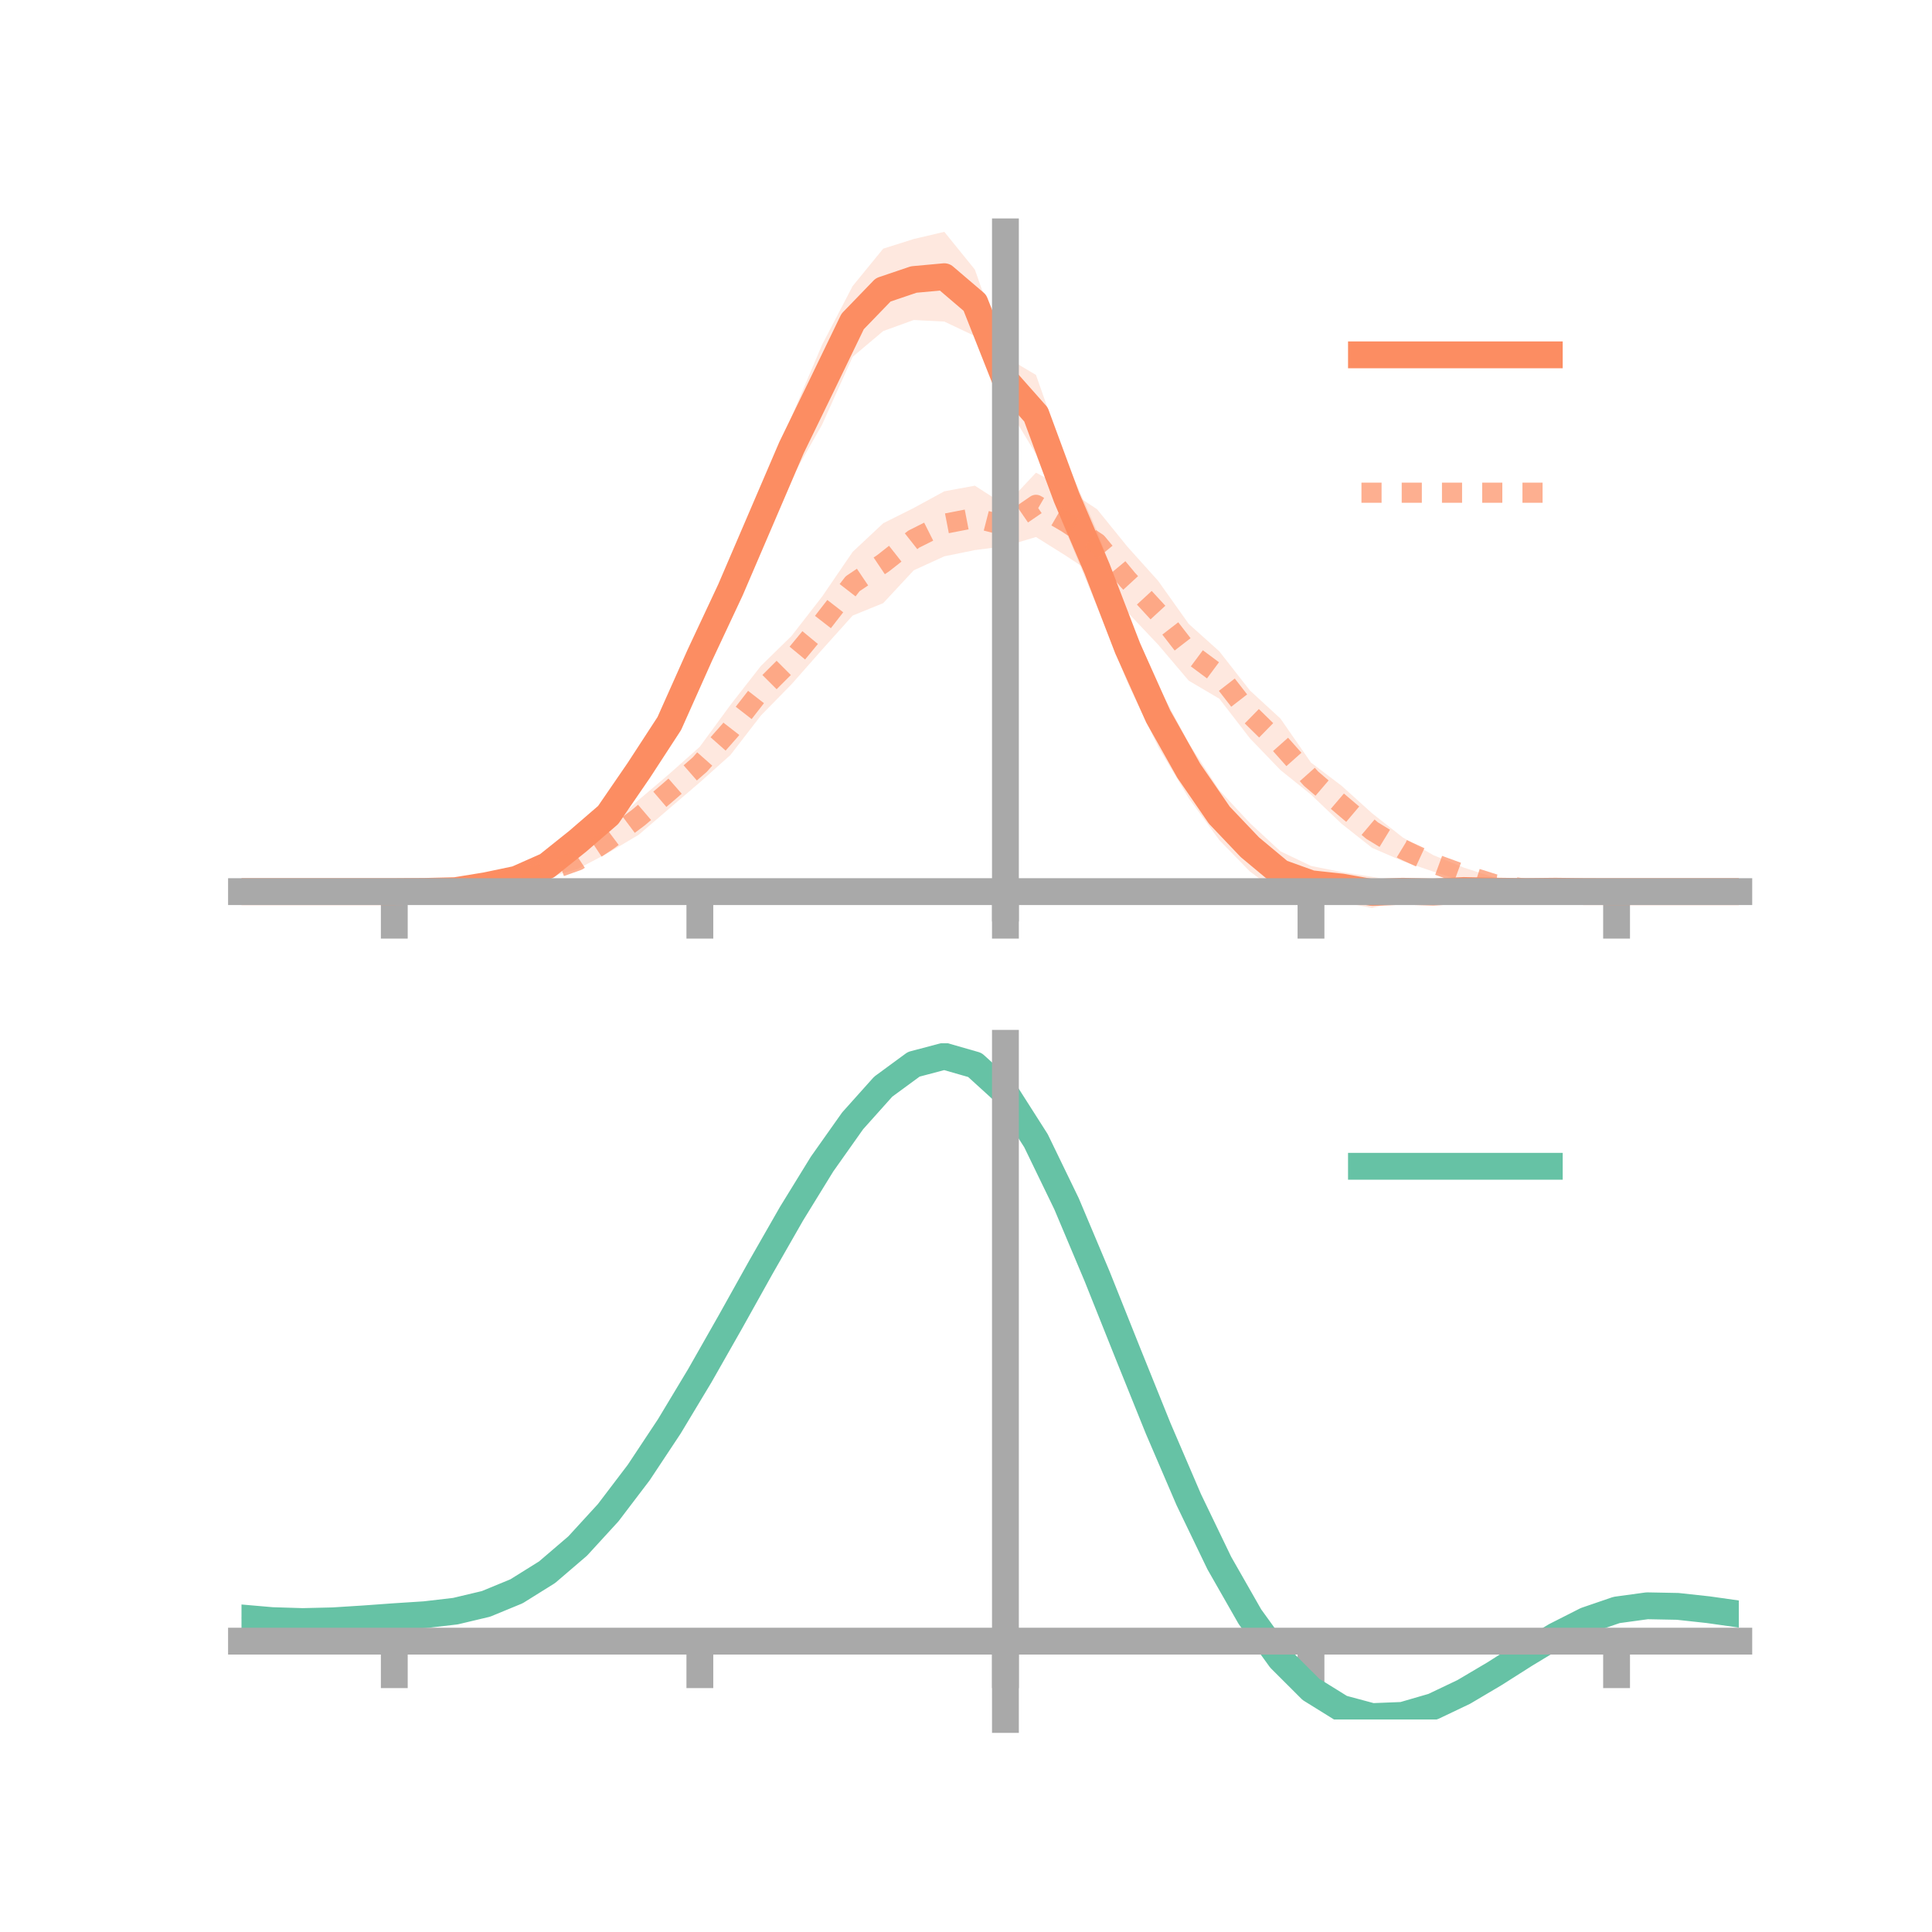 <?xml version="1.0" encoding="utf-8" standalone="no"?>
<!DOCTYPE svg PUBLIC "-//W3C//DTD SVG 1.1//EN"
  "http://www.w3.org/Graphics/SVG/1.1/DTD/svg11.dtd">
<!-- Created with matplotlib (https://matplotlib.org/) -->
<svg height="144pt" version="1.1" viewBox="0 0 144 144" width="144pt" xmlns="http://www.w3.org/2000/svg" xmlns:xlink="http://www.w3.org/1999/xlink">
 <defs>
  <style type="text/css">*{stroke-linecap:butt;stroke-linejoin:round;}</style>
 </defs>
 <g id="figure_1">
  <g id="patch_1">
   <path d="M 0 144 
L 144 144 
L 144 0 
L 0 0 
z
" style="fill:none;"/>
  </g>
  <g id="axes_1">
   <g id="patch_2">
    <path d="M 18 67.68 
L 129.6 67.68 
L 129.6 17.28 
L 18 17.28 
z
" style="fill:none;"/>
   </g>
   <g id="PolyCollection_1">
    <path clip-path="url(#p9dd7519840)" d="M 18 66.456 
L 18 66.456 
L 20.278 66.456 
L 22.555 66.456 
L 24.833 66.456 
L 27.11 66.456 
L 29.388 66.456 
L 31.665 66.396 
L 33.943 66.262 
L 36.22 65.745 
L 38.498 65.069 
L 40.776 63.852 
L 43.053 61.937 
L 45.331 59.87 
L 47.608 56.091 
L 49.886 52.688 
L 52.163 47.208 
L 54.441 42.181 
L 56.718 36.293 
L 58.996 31.055 
L 61.273 25.695 
L 63.551 21.322 
L 65.829 18.534 
L 68.106 17.814 
L 70.384 17.28 
L 72.661 20.091 
L 74.939 26.592 
L 77.216 27.946 
L 79.494 34.425 
L 81.771 39.573 
L 84.049 45.735 
L 86.327 51.127 
L 88.604 55.403 
L 90.882 58.894 
L 93.159 61.345 
L 95.437 63.451 
L 97.714 64.54 
L 99.992 64.997 
L 102.269 65.355 
L 104.547 65.747 
L 106.824 65.851 
L 109.102 65.778 
L 111.38 66.022 
L 113.657 66.216 
L 115.935 66.302 
L 118.212 66.409 
L 120.49 66.456 
L 122.767 66.456 
L 125.045 66.456 
L 127.322 66.456 
L 129.6 66.456 
L 129.6 66.456 
L 129.6 66.456 
L 127.322 66.456 
L 125.045 66.456 
L 122.767 66.456 
L 120.49 66.456 
L 118.212 66.498 
L 115.935 66.551 
L 113.657 66.685 
L 111.38 66.819 
L 109.102 66.969 
L 106.824 67.12 
L 104.547 67.109 
L 102.269 67.68 
L 99.992 67.233 
L 97.714 67.192 
L 95.437 66.641 
L 93.159 64.954 
L 90.882 62.62 
L 88.604 59.491 
L 86.327 55.677 
L 84.049 50.907 
L 81.771 45.225 
L 79.494 39.708 
L 77.216 33.849 
L 74.939 30.058 
L 72.661 25.046 
L 70.384 23.969 
L 68.106 23.851 
L 65.829 24.675 
L 63.551 26.597 
L 61.273 31.655 
L 58.996 35.661 
L 56.718 41.042 
L 54.441 45.76 
L 52.163 50.451 
L 49.886 55.166 
L 47.608 58.759 
L 45.331 61.613 
L 43.053 63.476 
L 40.776 65.202 
L 38.498 66.003 
L 36.22 66.284 
L 33.943 66.509 
L 31.665 66.484 
L 29.388 66.456 
L 27.11 66.456 
L 24.833 66.456 
L 22.555 66.456 
L 20.278 66.456 
L 18 66.456 
z
" style="fill:#fc8d62;fill-opacity:0.2;"/>
   </g>
   <g id="PolyCollection_2">
    <path clip-path="url(#p9dd7519840)" d="M 18 66.456 
L 18 66.456 
L 20.278 66.456 
L 22.555 66.456 
L 24.833 66.456 
L 27.11 66.456 
L 29.388 66.456 
L 31.665 66.399 
L 33.943 66.18 
L 36.22 65.737 
L 38.498 65.1 
L 40.776 64.481 
L 43.053 63.498 
L 45.331 61.682 
L 47.608 59.619 
L 49.886 57.682 
L 52.163 55.654 
L 54.441 52.543 
L 56.718 49.628 
L 58.996 47.401 
L 61.273 44.468 
L 63.551 41.135 
L 65.829 39 
L 68.106 37.861 
L 70.384 36.618 
L 72.661 36.199 
L 74.939 37.665 
L 77.216 35.228 
L 79.494 36.45 
L 81.771 37.958 
L 84.049 40.767 
L 86.327 43.302 
L 88.604 46.505 
L 90.882 48.548 
L 93.159 51.461 
L 95.437 53.556 
L 97.714 56.841 
L 99.992 58.565 
L 102.269 60.619 
L 104.547 62.412 
L 106.824 63.734 
L 109.102 64.666 
L 111.38 65.403 
L 113.657 65.894 
L 115.935 66.261 
L 118.212 66.4 
L 120.49 66.456 
L 122.767 66.456 
L 125.045 66.456 
L 127.322 66.456 
L 129.6 66.456 
L 129.6 66.456 
L 129.6 66.456 
L 127.322 66.456 
L 125.045 66.456 
L 122.767 66.456 
L 120.49 66.456 
L 118.212 66.499 
L 115.935 66.57 
L 113.657 66.576 
L 111.38 66.398 
L 109.102 65.695 
L 106.824 64.964 
L 104.547 64.182 
L 102.269 63.196 
L 99.992 61.398 
L 97.714 59.225 
L 95.437 57.395 
L 93.159 55.028 
L 90.882 52.078 
L 88.604 50.735 
L 86.327 48.054 
L 84.049 45.646 
L 81.771 42.965 
L 79.494 41.455 
L 77.216 40.026 
L 74.939 40.707 
L 72.661 41.001 
L 70.384 41.465 
L 68.106 42.507 
L 65.829 44.954 
L 63.551 45.882 
L 61.273 48.421 
L 58.996 51.002 
L 56.718 53.325 
L 54.441 56.275 
L 52.163 58.311 
L 49.886 60.26 
L 47.608 62.218 
L 45.331 63.569 
L 43.053 64.774 
L 40.776 65.421 
L 38.498 66.116 
L 36.22 66.386 
L 33.943 66.509 
L 31.665 66.485 
L 29.388 66.456 
L 27.11 66.456 
L 24.833 66.456 
L 22.555 66.456 
L 20.278 66.456 
L 18 66.456 
z
" style="fill:#fc8d62;fill-opacity:0.2;"/>
   </g>
   <g id="matplotlib.axis_1">
    <g id="xtick_1">
     <g id="line2d_1">
      <defs>
       <path d="M 0 0 
L 0 3.5 
" id="me83be30b1a" style="stroke:#a9a9a9;stroke-width:2;"/>
      </defs>
      <g>
       <use style="fill:#a9a9a9;stroke:#a9a9a9;stroke-width:2;" x="29.388" xlink:href="#me83be30b1a" y="66.456"/>
      </g>
     </g>
    </g>
    <g id="xtick_2">
     <g id="line2d_2">
      <g>
       <use style="fill:#a9a9a9;stroke:#a9a9a9;stroke-width:2;" x="52.163" xlink:href="#me83be30b1a" y="66.456"/>
      </g>
     </g>
    </g>
    <g id="xtick_3">
     <g id="line2d_3">
      <g>
       <use style="fill:#a9a9a9;stroke:#a9a9a9;stroke-width:2;" x="74.939" xlink:href="#me83be30b1a" y="66.456"/>
      </g>
     </g>
    </g>
    <g id="xtick_4">
     <g id="line2d_4">
      <g>
       <use style="fill:#a9a9a9;stroke:#a9a9a9;stroke-width:2;" x="97.714" xlink:href="#me83be30b1a" y="66.456"/>
      </g>
     </g>
    </g>
    <g id="xtick_5">
     <g id="line2d_5">
      <g>
       <use style="fill:#a9a9a9;stroke:#a9a9a9;stroke-width:2;" x="120.49" xlink:href="#me83be30b1a" y="66.456"/>
      </g>
     </g>
    </g>
   </g>
   <g id="matplotlib.axis_2"/>
   <g id="line2d_6">
    <path clip-path="url(#p9dd7519840)" d="M 18 66.456 
L 20.278 66.456 
L 22.555 66.456 
L 24.833 66.456 
L 27.11 66.456 
L 29.388 66.456 
L 31.665 66.44 
L 33.943 66.385 
L 36.22 66.014 
L 38.498 65.536 
L 40.776 64.527 
L 43.053 62.707 
L 45.331 60.742 
L 47.608 57.425 
L 49.886 53.927 
L 52.163 48.829 
L 54.441 43.971 
L 56.718 38.667 
L 58.996 33.358 
L 61.273 28.675 
L 63.551 23.96 
L 65.829 21.604 
L 68.106 20.833 
L 70.384 20.624 
L 72.661 22.568 
L 74.939 28.325 
L 77.216 30.897 
L 79.494 37.067 
L 81.771 42.399 
L 84.049 48.321 
L 86.327 53.402 
L 88.604 57.447 
L 90.882 60.757 
L 93.159 63.149 
L 95.437 65.046 
L 97.714 65.866 
L 99.992 66.115 
L 102.269 66.518 
L 104.547 66.428 
L 106.824 66.485 
L 109.102 66.373 
L 111.38 66.42 
L 113.657 66.451 
L 115.935 66.426 
L 118.212 66.454 
L 120.49 66.456 
L 122.767 66.456 
L 125.045 66.456 
L 127.322 66.456 
L 129.6 66.456 
" style="fill:none;stroke:#fc8d62;stroke-linecap:square;stroke-width:2;"/>
   </g>
   <g id="line2d_7">
    <path clip-path="url(#p9dd7519840)" d="M 18 66.456 
L 20.278 66.456 
L 22.555 66.456 
L 24.833 66.456 
L 27.11 66.456 
L 29.388 66.456 
L 31.665 66.442 
L 33.943 66.345 
L 36.22 66.062 
L 38.498 65.608 
L 40.776 64.951 
L 43.053 64.136 
L 45.331 62.625 
L 47.608 60.919 
L 49.886 58.971 
L 52.163 56.983 
L 54.441 54.409 
L 56.718 51.477 
L 58.996 49.201 
L 61.273 46.444 
L 63.551 43.508 
L 65.829 41.977 
L 68.106 40.184 
L 70.384 39.041 
L 72.661 38.6 
L 74.939 39.186 
L 77.216 37.627 
L 79.494 38.952 
L 81.771 40.462 
L 84.049 43.206 
L 86.327 45.678 
L 88.604 48.62 
L 90.882 50.313 
L 93.159 53.244 
L 95.437 55.475 
L 97.714 58.033 
L 99.992 59.982 
L 102.269 61.908 
L 104.547 63.297 
L 106.824 64.349 
L 109.102 65.181 
L 111.38 65.901 
L 113.657 66.235 
L 115.935 66.415 
L 118.212 66.449 
L 120.49 66.456 
L 122.767 66.456 
L 125.045 66.456 
L 127.322 66.456 
L 129.6 66.456 
" style="fill:none;stroke:#fc8d62;stroke-dasharray:1.5,1.5;stroke-dashoffset:0;stroke-opacity:0.7;stroke-width:1.5;"/>
   </g>
   <g id="patch_3">
    <path d="M 74.939 67.68 
L 74.939 17.28 
" style="fill:none;stroke:#a9a9a9;stroke-linecap:square;stroke-linejoin:miter;stroke-width:2;"/>
   </g>
   <g id="patch_4">
    <path d="M 129.6 67.68 
L 129.6 17.28 
" style="fill:none;"/>
   </g>
   <g id="patch_5">
    <path d="M 18 66.456 
L 129.6 66.456 
" style="fill:none;stroke:#a9a9a9;stroke-linecap:square;stroke-linejoin:miter;stroke-width:2;"/>
   </g>
   <g id="patch_6">
    <path d="M 18 17.28 
L 129.6 17.28 
" style="fill:none;"/>
   </g>
   <g id="legend_1">
    <g id="line2d_8">
     <path d="M 101.475 26.449 
L 115.475 26.449 
" style="fill:none;stroke:#fc8d62;stroke-linecap:square;stroke-width:2;"/>
    </g>
    <g id="line2d_9"/>
    <g id="text_1">
     <!--   -->
     <g transform="translate(121.075 28.899)scale(0.07 -0.07)">
      <defs>
       <path id="DejaVuSans-32"/>
      </defs>
      <use xlink:href="#DejaVuSans-32"/>
     </g>
    </g>
    <g id="line2d_10">
     <path d="M 101.475 36.724 
L 115.475 36.724 
" style="fill:none;stroke:#fc8d62;stroke-dasharray:1.5,1.5;stroke-dashoffset:0;stroke-opacity:0.7;stroke-width:1.5;"/>
    </g>
    <g id="line2d_11"/>
    <g id="text_2">
     <!--   -->
     <g transform="translate(121.075 39.174)scale(0.07 -0.07)">
      <use xlink:href="#DejaVuSans-32"/>
     </g>
    </g>
   </g>
  </g>
  <g id="axes_2">
   <g id="patch_7">
    <path d="M 18 128.16 
L 129.6 128.16 
L 129.6 77.76 
L 18 77.76 
z
" style="fill:none;"/>
   </g>
   <g id="PolyCollection_3">
    <path clip-path="url(#peb6ed97eae)" d="M 18 120.633 
L 18 120.554 
L 20.278 120.761 
L 22.555 120.831 
L 24.833 120.768 
L 27.11 120.615 
L 29.388 120.441 
L 31.665 120.288 
L 33.943 120.017 
L 36.22 119.47 
L 38.498 118.52 
L 40.776 117.076 
L 43.053 115.087 
L 45.331 112.544 
L 47.608 109.479 
L 49.886 105.958 
L 52.163 102.082 
L 54.441 97.98 
L 56.718 93.806 
L 58.996 89.735 
L 61.273 85.956 
L 63.551 82.668 
L 65.829 80.073 
L 68.106 78.372 
L 70.384 77.76 
L 72.661 78.423 
L 74.939 80.527 
L 77.216 84.151 
L 79.494 88.92 
L 81.771 94.401 
L 84.049 100.188 
L 86.327 105.926 
L 88.604 111.315 
L 90.882 116.123 
L 93.159 120.179 
L 95.437 123.38 
L 97.714 125.684 
L 99.992 127.111 
L 102.269 127.728 
L 104.547 127.645 
L 106.824 126.994 
L 109.102 125.926 
L 111.38 124.601 
L 113.657 123.182 
L 115.935 121.826 
L 118.212 120.688 
L 120.49 119.916 
L 122.767 119.608 
L 125.045 119.658 
L 127.322 119.915 
L 129.6 120.248 
L 129.6 120.352 
L 129.6 120.352 
L 127.322 120.042 
L 125.045 119.803 
L 122.767 119.764 
L 120.49 120.08 
L 118.212 120.867 
L 115.935 122.039 
L 113.657 123.443 
L 111.38 124.915 
L 109.102 126.287 
L 106.824 127.39 
L 104.547 128.064 
L 102.269 128.16 
L 99.992 127.555 
L 97.714 126.156 
L 95.437 123.911 
L 93.159 120.809 
L 90.882 116.886 
L 88.604 112.239 
L 86.327 107.024 
L 84.049 101.466 
L 81.771 95.852 
L 79.494 90.529 
L 77.216 85.893 
L 74.939 82.37 
L 72.661 80.328 
L 70.384 79.686 
L 68.106 80.277 
L 65.829 81.916 
L 63.551 84.411 
L 61.273 87.566 
L 58.996 91.186 
L 56.718 95.079 
L 54.441 99.064 
L 52.163 102.976 
L 49.886 106.67 
L 47.608 110.025 
L 45.331 112.949 
L 43.053 115.38 
L 40.776 117.293 
L 38.498 118.692 
L 36.22 119.62 
L 33.943 120.154 
L 31.665 120.414 
L 29.388 120.554 
L 27.11 120.711 
L 24.833 120.845 
L 22.555 120.892 
L 20.278 120.822 
L 18 120.633 
z
" style="fill:#66c2a5;fill-opacity:0.2;"/>
   </g>
   <g id="matplotlib.axis_3">
    <g id="xtick_6">
     <g id="line2d_12">
      <g>
       <use style="fill:#a9a9a9;stroke:#a9a9a9;stroke-width:2;" x="29.388" xlink:href="#me83be30b1a" y="122.322"/>
      </g>
     </g>
    </g>
    <g id="xtick_7">
     <g id="line2d_13">
      <g>
       <use style="fill:#a9a9a9;stroke:#a9a9a9;stroke-width:2;" x="52.163" xlink:href="#me83be30b1a" y="122.322"/>
      </g>
     </g>
    </g>
    <g id="xtick_8">
     <g id="line2d_14">
      <g>
       <use style="fill:#a9a9a9;stroke:#a9a9a9;stroke-width:2;" x="74.939" xlink:href="#me83be30b1a" y="122.322"/>
      </g>
     </g>
    </g>
    <g id="xtick_9">
     <g id="line2d_15">
      <g>
       <use style="fill:#a9a9a9;stroke:#a9a9a9;stroke-width:2;" x="97.714" xlink:href="#me83be30b1a" y="122.322"/>
      </g>
     </g>
    </g>
    <g id="xtick_10">
     <g id="line2d_16">
      <g>
       <use style="fill:#a9a9a9;stroke:#a9a9a9;stroke-width:2;" x="120.49" xlink:href="#me83be30b1a" y="122.322"/>
      </g>
     </g>
    </g>
   </g>
   <g id="matplotlib.axis_4"/>
   <g id="line2d_17">
    <path clip-path="url(#peb6ed97eae)" d="M 18 120.593 
L 20.278 120.791 
L 22.555 120.861 
L 24.833 120.807 
L 27.11 120.663 
L 29.388 120.498 
L 31.665 120.351 
L 33.943 120.086 
L 36.22 119.545 
L 38.498 118.606 
L 40.776 117.184 
L 43.053 115.234 
L 45.331 112.747 
L 47.608 109.752 
L 49.886 106.314 
L 52.163 102.529 
L 54.441 98.522 
L 56.718 94.442 
L 58.996 90.461 
L 61.273 86.761 
L 63.551 83.54 
L 65.829 80.995 
L 68.106 79.325 
L 70.384 78.723 
L 72.661 79.376 
L 74.939 81.449 
L 77.216 85.022 
L 79.494 89.724 
L 81.771 95.126 
L 84.049 100.827 
L 86.327 106.475 
L 88.604 111.777 
L 90.882 116.505 
L 93.159 120.494 
L 95.437 123.646 
L 97.714 125.92 
L 99.992 127.333 
L 102.269 127.944 
L 104.547 127.854 
L 106.824 127.192 
L 109.102 126.106 
L 111.38 124.758 
L 113.657 123.312 
L 115.935 121.933 
L 118.212 120.778 
L 120.49 119.998 
L 122.767 119.686 
L 125.045 119.73 
L 127.322 119.978 
L 129.6 120.3 
" style="fill:none;stroke:#66c2a5;stroke-linecap:square;stroke-width:2;"/>
   </g>
   <g id="patch_8">
    <path d="M 74.939 128.16 
L 74.939 77.76 
" style="fill:none;stroke:#a9a9a9;stroke-linecap:square;stroke-linejoin:miter;stroke-width:2;"/>
   </g>
   <g id="patch_9">
    <path d="M 129.6 128.16 
L 129.6 77.76 
" style="fill:none;"/>
   </g>
   <g id="patch_10">
    <path d="M 18 122.322 
L 129.6 122.322 
" style="fill:none;stroke:#a9a9a9;stroke-linecap:square;stroke-linejoin:miter;stroke-width:2;"/>
   </g>
   <g id="patch_11">
    <path d="M 18 77.76 
L 129.6 77.76 
" style="fill:none;"/>
   </g>
   <g id="legend_2">
    <g id="line2d_18">
     <path d="M 101.475 86.929 
L 115.475 86.929 
" style="fill:none;stroke:#66c2a5;stroke-linecap:square;stroke-width:2;"/>
    </g>
    <g id="line2d_19"/>
    <g id="text_3">
     <!--   -->
     <g transform="translate(121.075 89.379)scale(0.07 -0.07)">
      <use xlink:href="#DejaVuSans-32"/>
     </g>
    </g>
   </g>
  </g>
 </g>
 <defs>
  <clipPath id="p9dd7519840">
   <rect height="50.4" width="111.6" x="18" y="17.28"/>
  </clipPath>
  <clipPath id="peb6ed97eae">
   <rect height="50.4" width="111.6" x="18" y="77.76"/>
  </clipPath>
 </defs>
</svg>

